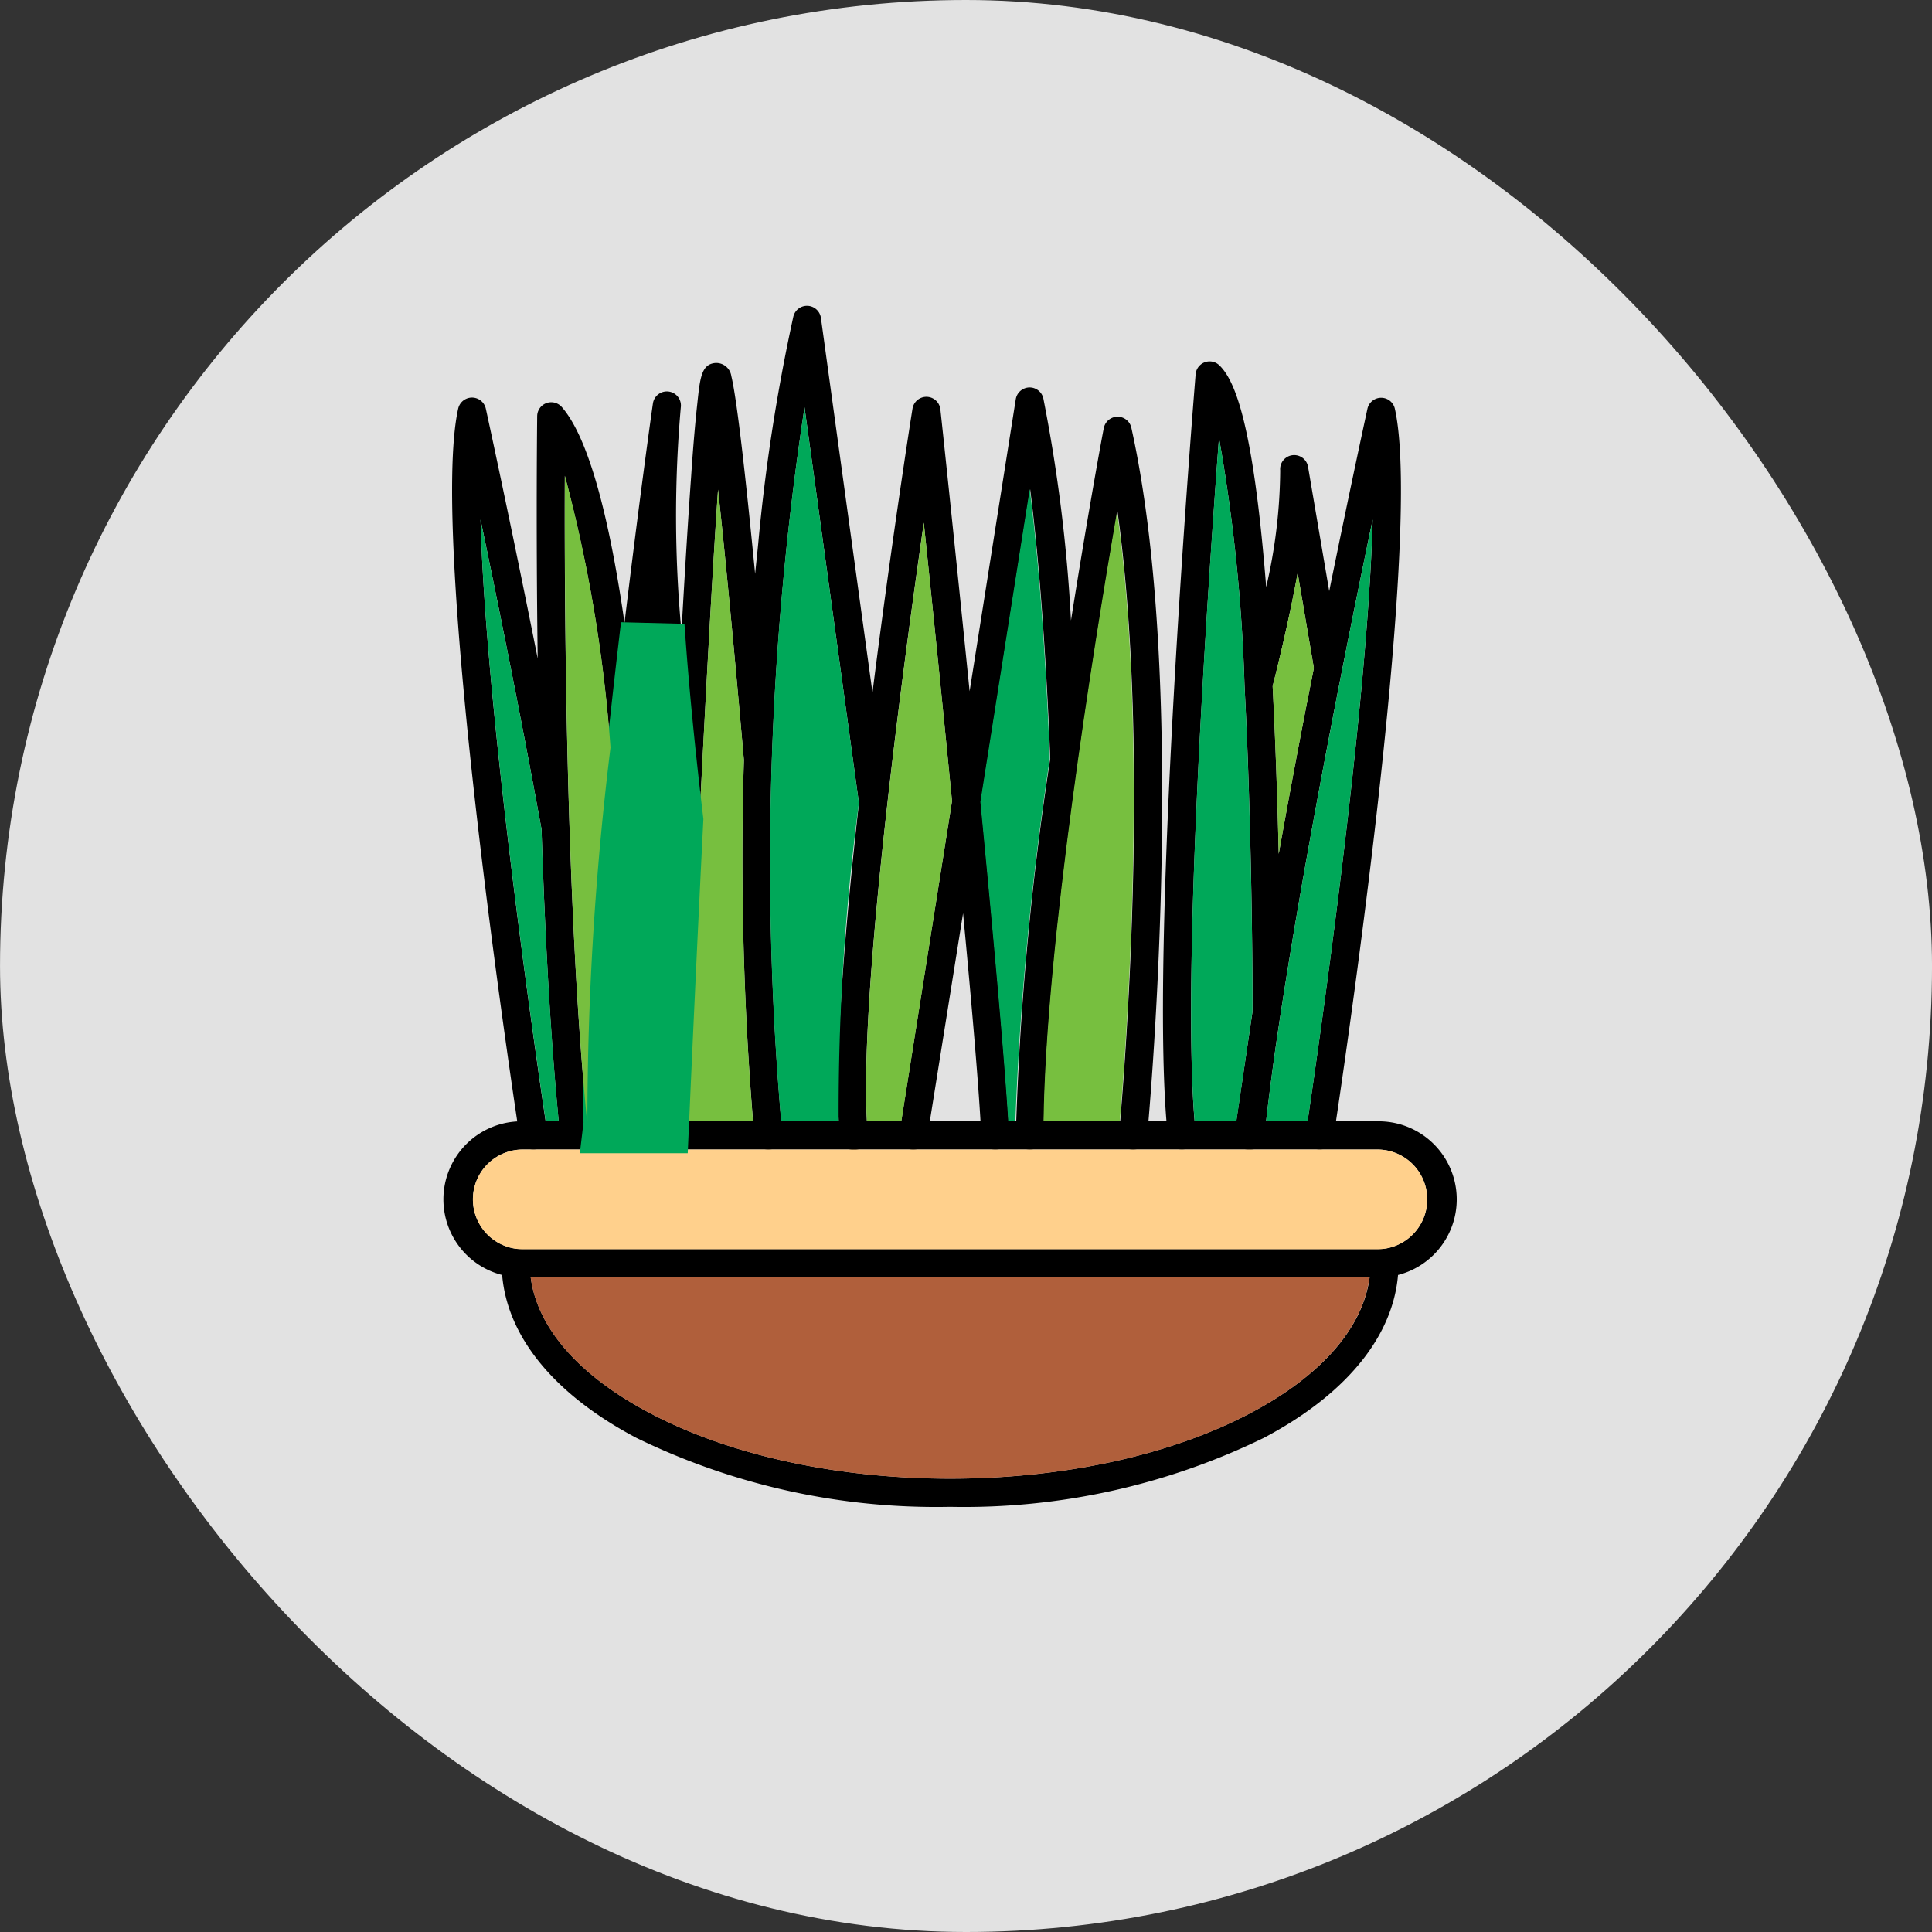 <svg xmlns="http://www.w3.org/2000/svg" width="90.914" height="90.914" viewBox="0 0 90.914 90.914">
  <rect x="0" y="0" width="90.914" height="90.914" fill="#333333" stroke="none"/>
  <g id="Grupo_1114854" data-name="Grupo 1114854" transform="translate(-1123.312 -1359.322)">
    <g id="Grupo_1105800" data-name="Grupo 1105800" transform="translate(1123.313 1359.322)">
      <rect id="Rectángulo_400898" data-name="Rectángulo 400898" width="90.914" height="90.914" rx="45.457" transform="translate(0 0)" fill="#fff" opacity="0.859"/>
      <rect id="Rectángulo_400907" data-name="Rectángulo 400907" width="90.914" height="90.914" rx="45.457" transform="translate(0 0)" fill="none"/>
    </g>
    <g id="Layer_x0020_1" transform="translate(580.238 1371.964)">
      <path id="Trazado_900982" data-name="Trazado 900982" d="M922.1,5597.123a32.2,32.2,0,0,1-14.755-3.243c-4.086-2.154-6.344-5.08-6.344-8.22a.665.665,0,0,1,.668-.66h40.869a.665.665,0,0,1,.668.66c0,3.14-2.258,6.065-6.344,8.22A32.21,32.21,0,0,1,922.1,5597.123Zm-19.731-10.8c.31,2.377,2.266,4.626,5.6,6.384,7.791,4.118,20.486,4.118,28.277,0,3.331-1.757,5.286-4.007,5.6-6.384Z" transform="translate(-334.321 -5538.858)" fill-rule="evenodd"/>
      <path id="Trazado_900983" data-name="Trazado 900983" d="M607.89,4835.345H567.673a3.673,3.673,0,1,1,0-7.345H607.89a3.673,3.673,0,1,1,0,7.345Zm-40.217-6.018a2.345,2.345,0,1,0,0,4.69H607.89a2.345,2.345,0,1,0,0-4.69Z" transform="translate(0 -4787.876)" fill-rule="evenodd"/>
      <path id="Trazado_900984" data-name="Trazado 900984" d="M648.725,41.452a.666.666,0,0,1-.652-.763c.032-.231,2.886-18.936,3.148-28.881-1.312,6.28-3.379,16.646-4.579,24.922-.207,1.479-.382,2.87-.517,4.126a.668.668,0,0,1-.708.6h-.04a.668.668,0,0,1-.66-.763L645.562,35c.024-.159-.008-7.56-.3-13.944l-.072-1.487a80.547,80.547,0,0,0-1.2-11.606c-.541,7.25-1.828,26.146-1.089,32.752a.662.662,0,0,1-.58.731.651.651,0,0,1-.731-.58c-.938-8.339,1.208-34.772,1.3-35.892a.661.661,0,0,1,1.121-.421c.676.66,1.574,2.512,2.2,10.43a24.877,24.877,0,0,0,.66-5.485.661.661,0,0,1,1.312-.159l.994,5.835c1.01-4.961,1.781-8.5,1.8-8.586a.661.661,0,0,1,1.288,0c1.391,6.209-2.711,33.158-2.886,34.3A.666.666,0,0,1,648.725,41.452Zm-36.99,0a.652.652,0,0,1-.652-.564c-.175-1.145-4.285-28.094-2.894-34.3a.666.666,0,0,1,1.3,0c.016.072,1.137,5.2,2.441,11.757-.087-6.455-.024-11.3-.024-11.408a.661.661,0,0,1,1.161-.421c1.312,1.5,2.274,5.453,2.949,10.152.668-5.565,1.272-9.9,1.336-10.319a.662.662,0,0,1,1.312.183,58.338,58.338,0,0,0,.032,10.549c.167-2.965.318-5.406.453-7.282.1-1.51.207-2.679.294-3.466.127-1.216.2-1.828.835-1.892a.716.716,0,0,1,.763.612c.286,1.169.731,5.3,1.121,9.309.048-.485.1-.954.143-1.4a87.405,87.405,0,0,1,1.654-10.7.661.661,0,0,1,1.3.064l2.425,17.624c.874-6.932,1.8-12.855,1.884-13.363a.662.662,0,0,1,1.312.04c.016.127.66,6.169,1.375,13.26l2.17-13.729a.661.661,0,0,1,1.3-.048,74.089,74.089,0,0,1,1.3,10.446c.819-5.175,1.518-8.951,1.542-9.039a.662.662,0,0,1,1.3-.024c2.743,12.354.755,33.158.739,33.365a.663.663,0,0,1-1.32-.127c.016-.191,1.63-17.1-.072-29.31-1.161,6.741-3.466,21.146-3.466,29.374a.66.66,0,0,1-1.32,0,144.126,144.126,0,0,1,1.622-17.744c-.207-5.143-.533-9.428-.946-12.672l-2.321,14.715c.62,6.415,1.2,12.743,1.343,15.661a.661.661,0,1,1-1.32.072c-.1-2.123-.437-6.042-.859-10.493L630.258,40.9a.664.664,0,0,1-1.312-.207l2.48-15.637c-.469-4.786-.962-9.611-1.328-13.1-1.153,8.037-3.148,23.2-2.631,28.778a.663.663,0,1,1-1.32.119c-.3-3.235.2-9.444.9-15.7l-2.56-18.626a142.336,142.336,0,0,0-1.041,34.215.667.667,0,0,1-.66.715.659.659,0,0,1-.66-.6,151.966,151.966,0,0,1-.493-17.736c-.008-.064-.644-7.473-1.216-12.719-.262,3.8-.564,9.388-.874,15.494a.4.4,0,0,1-.008.167c-.238,4.81-.469,9.937-.684,14.762a.653.653,0,0,1-.66.636.665.665,0,0,1-.66-.692c.111-2.631.374-8.522.692-14.81-.334-2.79-.668-6-.882-9.134-.93,7.807-1.964,18.054-1.757,23.276.024.207.048.421.072.628a8.421,8.421,0,0,1-2.663.135c-.453-4.333-.723-9.508-.882-14.484-.994-5.445-2.091-10.843-2.87-14.572.262,9.945,3.116,28.658,3.148,28.889A.666.666,0,0,1,611.736,41.452Zm2.528-1.272a.265.265,0,0,1,0-.079,144.612,144.612,0,0,1,1.089-17.569,68.786,68.786,0,0,0-2.146-12.783c-.024,6.01.048,20.446,1.065,30.566A.729.729,0,0,1,614.264,40.18Zm32.252-20.534c.135,2.6.231,5.509.286,7.894.533-2.981,1.1-5.986,1.654-8.745l-.763-4.476C647.247,16.76,646.651,19.113,646.515,19.646Z" transform="translate(-43.554 0)" fill-rule="evenodd"/>
      <path id="Trazado_900985" data-name="Trazado 900985" d="M1112.47,5752H1073c.31,2.377,2.266,4.626,5.6,6.383,7.791,4.118,20.486,4.118,28.277,0C1110.2,5756.626,1112.16,5754.377,1112.47,5752Z" transform="translate(-504.954 -5704.531)" fill="#b05f3b" fill-rule="evenodd"/>
      <path id="Trazado_900986" data-name="Trazado 900986" d="M733.345,4999.69h40.217a2.345,2.345,0,0,0,0-4.69H733.345a2.345,2.345,0,0,0,0,4.69Z" transform="translate(-165.672 -4953.548)" fill="#ffd08c" fill-rule="evenodd"/>
      <path id="Trazado_900987" data-name="Trazado 900987" d="M5431.016,1266c-1.312,6.28-3.378,16.646-4.579,24.922-.167,1.2-.318,2.337-.437,3.394h1.956C5428.433,1291.113,5430.778,1274.983,5431.016,1266Z" transform="translate(-4823.349 -1254.193)" fill="#00a859" fill-rule="evenodd"/>
      <path id="Trazado_900988" data-name="Trazado 900988" d="M5465.286,1595.22c.533-2.981,1.1-5.986,1.654-8.745l-.763-4.476c-.445,2.441-1.042,4.794-1.177,5.326C5465.135,1589.926,5465.23,1592.835,5465.286,1595.22Z" transform="translate(-4862.039 -1567.68)" fill="#77bf3f" fill-rule="evenodd"/>
      <path id="Trazado_900989" data-name="Trazado 900989" d="M4984.83,809.037c.024-.159-.008-7.56-.3-13.944l-.071-1.487a80.559,80.559,0,0,0-1.2-11.606c-.532,7.051-1.757,25.089-1.145,32.164h1.963Z" transform="translate(-4382.823 -774.04)" fill="#00a859" fill-rule="evenodd"/>
      <path id="Trazado_900990" data-name="Trazado 900990" d="M4112.585,1245.706c.271-3.116,1.4-17.791-.127-28.706-1.129,6.558-3.347,20.4-3.458,28.706Z" transform="translate(-3516.819 -1205.582)" fill="#77bf3f" fill-rule="evenodd"/>
      <path id="Trazado_900991" data-name="Trazado 900991" d="M3736.646,1115.747a151.573,151.573,0,0,1,1.622-17.076c-.207-5.143-.533-9.428-.946-12.672L3735,1100.715c.58,5.986,1.121,11.9,1.312,15.033Z" transform="translate(-3145.792 -1075.623)" fill="#00a859" fill-rule="evenodd"/>
      <path id="Trazado_900992" data-name="Trazado 900992" d="M3059.781,1312.173l2.385-15.073c-.469-4.786-.962-9.611-1.327-13.1-1.113,7.767-3.013,22.179-2.679,28.173Z" transform="translate(-2474.292 -1272.049)" fill="#77bf3f" fill-rule="evenodd"/>
      <path id="Trazado_900993" data-name="Trazado 900993" d="M2495.864,634.6a110.43,110.43,0,0,1,.954-14.977L2494.258,601a142.189,142.189,0,0,0-1.1,33.6Z" transform="translate(-1913.326 -594.479)" fill="#00a859" fill-rule="evenodd"/>
      <path id="Trazado_900994" data-name="Trazado 900994" d="M1992.18,1117.731a154.443,154.443,0,0,1-.429-17.012c-.008-.064-.644-7.473-1.216-12.719-.262,3.8-.564,9.388-.874,15.494a.4.4,0,0,1-.008.167c-.223,4.579-.453,9.452-.652,14.071Z" transform="translate(-1413.672 -1077.608)" fill="#77bf3f" fill-rule="evenodd"/>
      <path id="Trazado_900995" data-name="Trazado 900995" d="M1572.643,1919.308c.127-2.862.374-8.347.668-14.174-.334-2.79-.668-6-.882-9.134-.93,7.807-1.964,18.054-1.757,23.276a.047.047,0,0,1,.008.032Z" transform="translate(-998.642 -1879.184)" fill="#00a859" stroke="#00a859" stroke-width="3" fill-rule="evenodd"/>
      <path id="Trazado_900996" data-name="Trazado 900996" d="M1275.6,1037.352a144.6,144.6,0,0,1,1.089-17.569,68.787,68.787,0,0,0-2.146-12.783c-.024,5.97.04,20.264,1.042,30.375h.016Z" transform="translate(-704.886 -997.251)" fill="#77bf3f" fill-rule="evenodd"/>
      <path id="Trazado_900997" data-name="Trazado 900997" d="M779.681,1293.324c-.405-4.182-.66-9.055-.811-13.753-.994-5.445-2.091-10.843-2.87-14.572.239,8.983,2.592,25.121,3.069,28.324Z" transform="translate(-210.315 -1253.2)" fill="#00a859" fill-rule="evenodd"/>
    </g>
  </g>
</svg>
